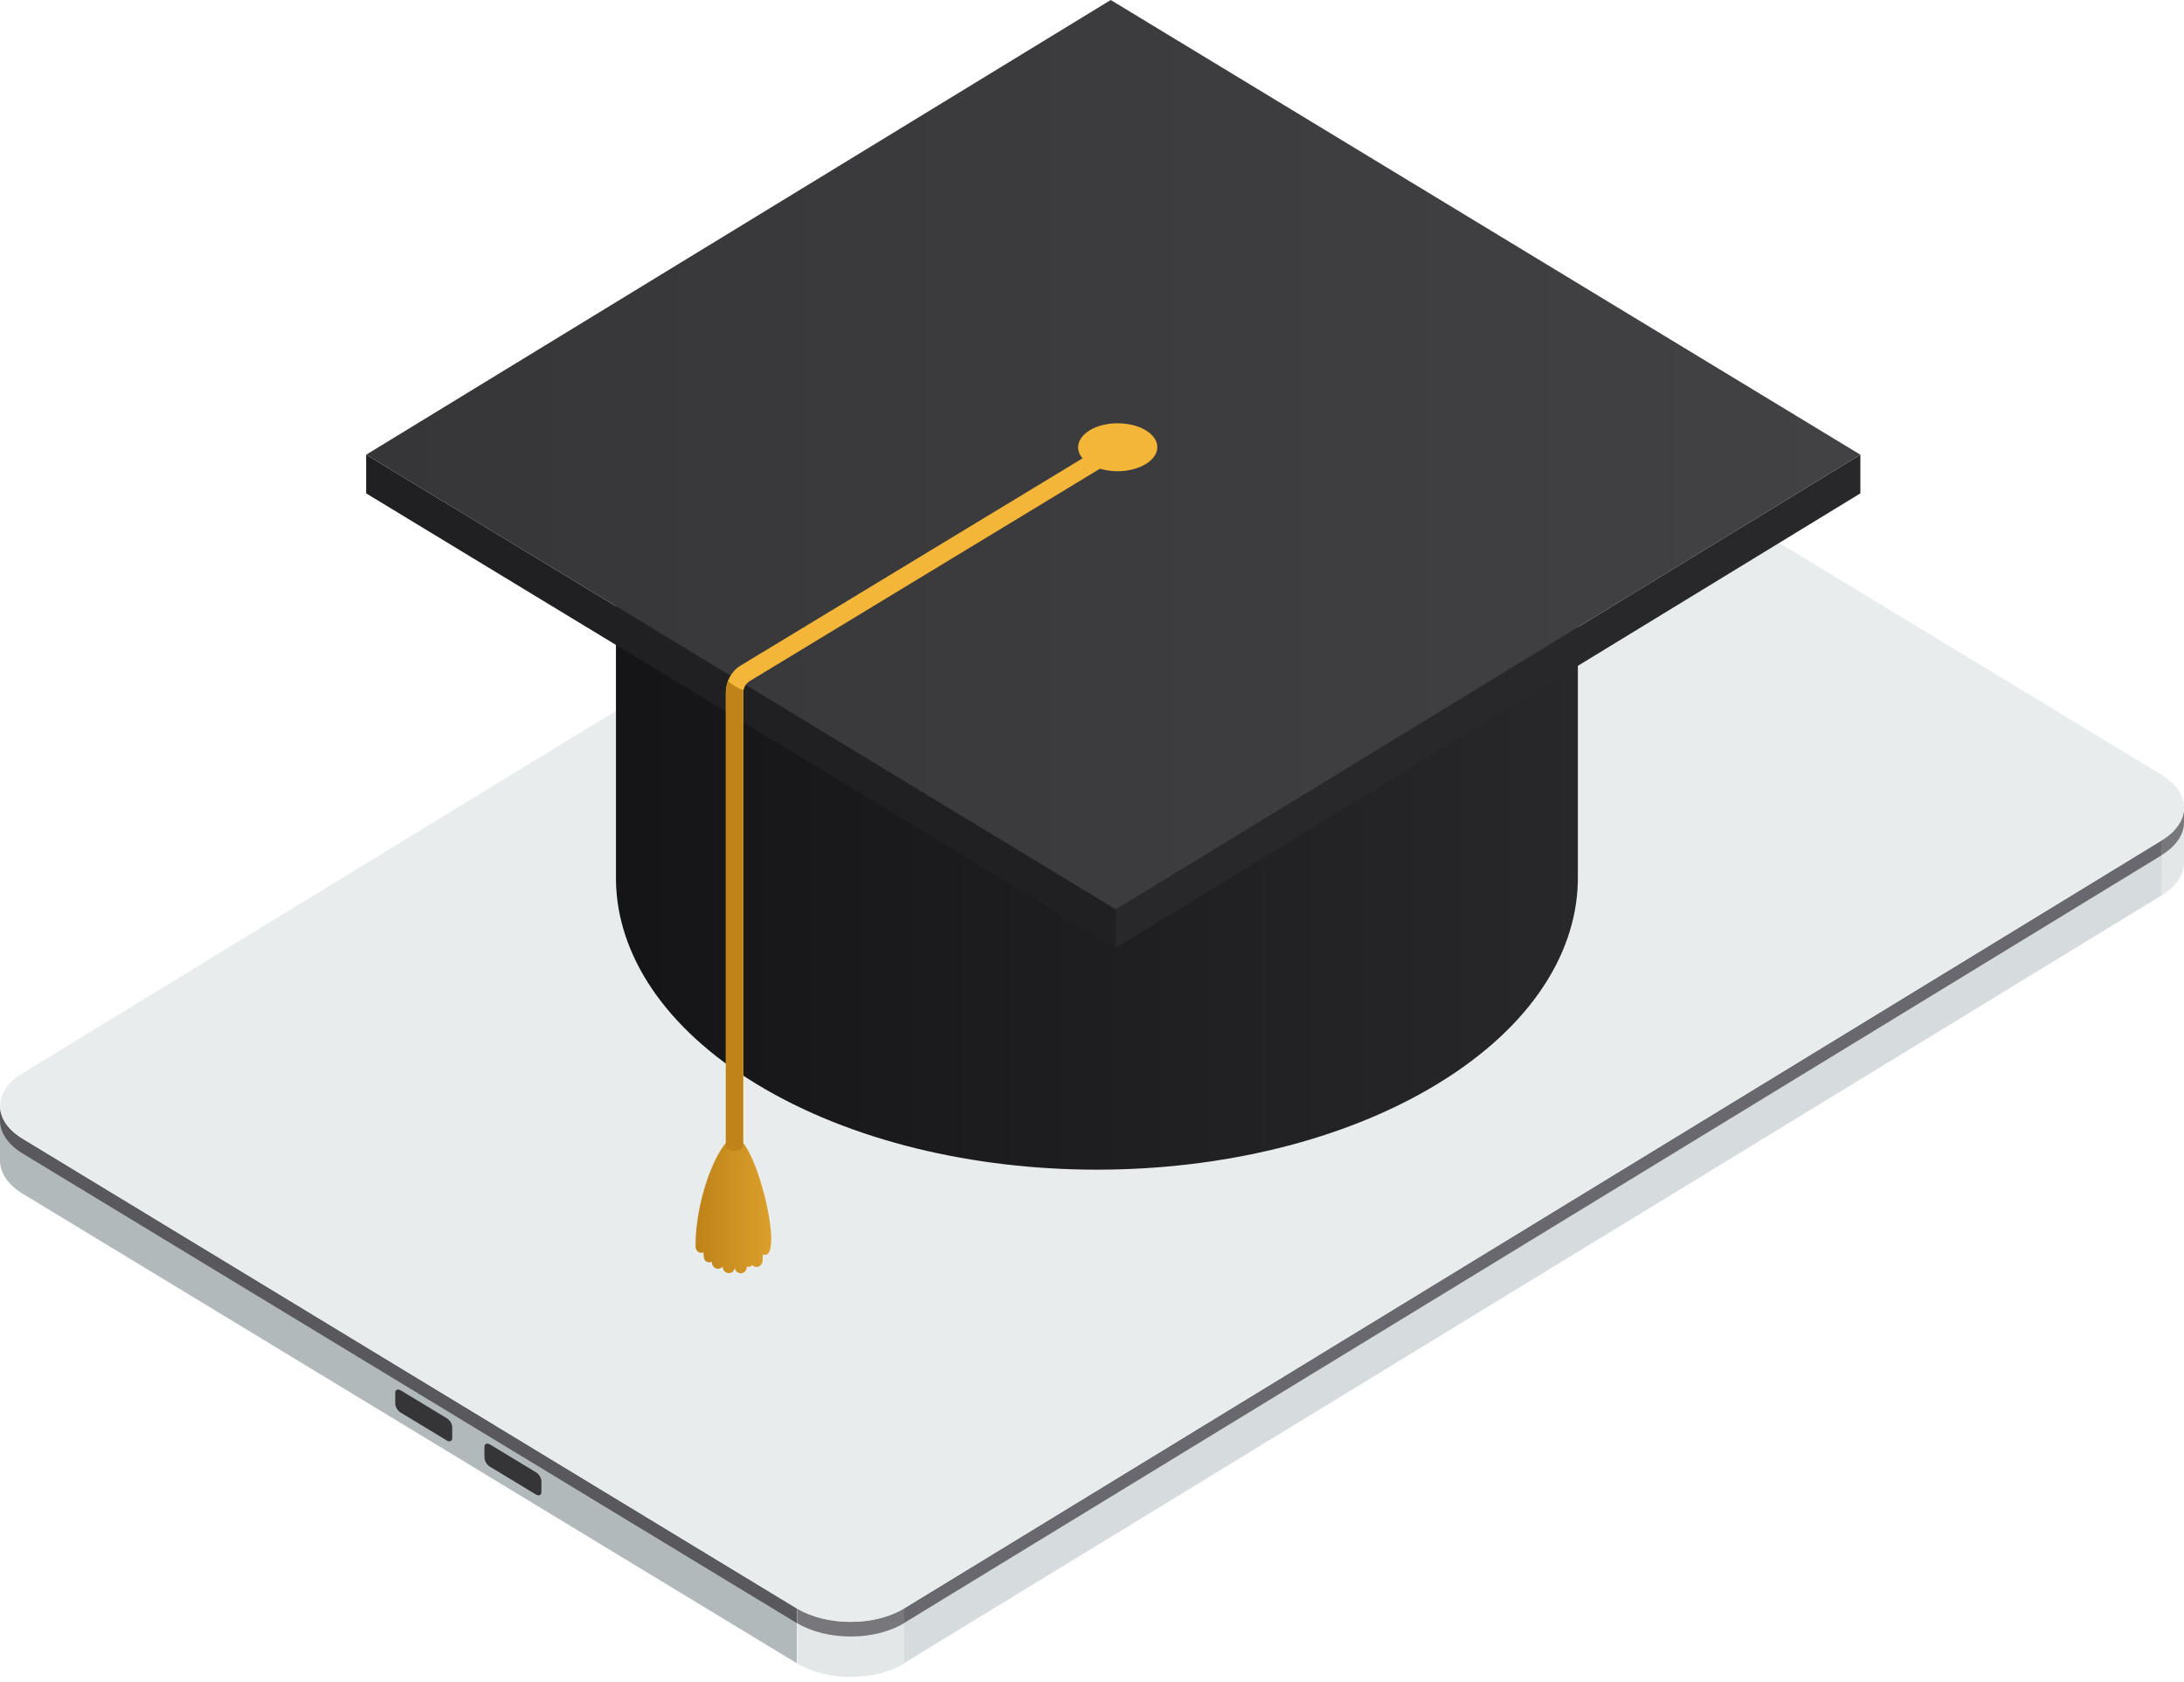 <svg width="200" height="154" viewBox="0 0 200 154" fill="none" xmlns="http://www.w3.org/2000/svg">
<path d="M199.998 74.869V79.009C199.998 80.073 199.315 81.16 197.972 81.969V77.829C199.315 77.02 199.998 75.933 199.998 74.869Z" fill="#E4E7E8"/>
<path d="M197.994 77.828L197.972 81.968L82.782 152.28L82.804 148.163L197.994 77.828Z" fill="#D6DCDD"/>
<path d="M2.048 105.12C0.683 104.288 0 103.201 0 102.114V106.254C0 107.341 0.683 108.428 2.026 109.261L72.962 152.28V148.14L2.048 105.12Z" fill="#B2B9BB"/>
<path d="M82.804 148.164V152.304C80.096 153.946 75.715 153.946 72.985 152.304V148.164C75.715 149.806 80.096 149.806 82.804 148.164Z" fill="#E4E7E8"/>
<path d="M197.95 71.861C200.68 73.503 200.68 76.186 197.972 77.828L82.782 148.163C80.074 149.805 75.692 149.805 72.963 148.163L2.048 105.12C-0.66 103.478 -0.682 100.795 2.048 99.153L117.238 28.818C119.946 27.176 124.327 27.176 127.035 28.818L197.972 71.838L197.95 71.861Z" fill="#E9ECED"/>
<path d="M199.998 73.967V75.308C199.998 76.372 199.315 77.46 197.972 78.269V76.927C199.315 76.118 199.998 75.031 199.998 73.967Z" fill="#77777C"/>
<path d="M197.994 76.927L197.972 78.292L82.782 148.604L82.804 147.262L197.994 76.927Z" fill="#68686E"/>
<path d="M2.048 104.242C0.683 103.41 0 102.323 0 101.235V102.577C0 103.664 0.683 104.751 2.026 105.584L72.962 148.603V147.262L2.048 104.242Z" fill="#58585D"/>
<path d="M82.804 147.262V148.604C80.096 150.246 75.715 150.246 72.985 148.604V147.262C75.715 148.905 80.096 148.905 82.804 147.262Z" fill="#77777C"/>
<path d="M197.95 70.96C200.68 72.602 200.68 75.285 197.972 76.927L82.782 147.262C80.074 148.904 75.692 148.904 72.963 147.262L2.048 104.242C-0.66 102.6 -0.682 99.917 2.048 98.275L117.238 27.94C119.946 26.298 124.327 26.298 127.035 27.94L197.972 70.96H197.95Z" fill="#E9ECED"/>
<path d="M40.906 131.882L36.701 129.338C36.415 129.176 36.195 128.806 36.195 128.505V127.533C36.195 127.233 36.415 127.14 36.701 127.302L40.906 129.846C41.193 130.008 41.413 130.378 41.413 130.679V131.65C41.413 131.951 41.193 132.044 40.906 131.882Z" fill="#353538"/>
<path d="M49.074 136.831L44.869 134.287C44.583 134.125 44.363 133.755 44.363 133.454V132.483C44.363 132.182 44.583 132.09 44.869 132.251L49.074 134.796C49.361 134.958 49.581 135.328 49.581 135.628V136.6C49.581 136.9 49.361 136.993 49.074 136.831Z" fill="#353538"/>
<path d="M113.406 82.293C112.834 81.021 111.755 79.934 110.324 79.055C107.418 77.298 103.081 76.488 98.832 77.182C92.513 78.223 88.77 82.178 90.487 86.017C91.06 87.289 92.139 88.4 93.57 89.255C96.476 91.013 100.813 91.823 105.04 91.129C111.381 90.088 115.102 86.133 113.384 82.27L113.406 82.293ZM104.754 90.458C100.923 91.082 97.026 90.365 94.406 88.77C93.129 87.983 92.139 87.012 91.632 85.855C90.091 82.386 93.46 78.824 99.14 77.899C102.971 77.275 106.868 77.992 109.488 79.587C110.765 80.374 111.755 81.345 112.262 82.502C113.803 85.971 110.434 89.533 104.754 90.458Z" fill="#2B93BC"/>
<path d="M131.592 54.26C114.398 64.691 86.503 64.691 69.308 54.26C60.809 49.102 56.516 42.372 56.406 35.618V80.627C56.516 87.38 60.809 94.111 69.308 99.269C86.503 109.7 114.398 109.7 131.592 99.269C140.289 93.995 144.582 87.057 144.494 80.141V35.132C144.604 42.048 140.289 48.986 131.592 54.26Z" fill="url(#paint0_linear_388_393)"/>
<path d="M170.363 41.632V45.171L102.156 86.803L102.178 83.264L170.363 41.632Z" fill="#28282A"/>
<path d="M102.178 83.264L102.156 86.803L33.531 45.171V41.632L102.178 83.264Z" fill="#202023"/>
<path d="M170.363 41.632L102.178 83.264L33.531 41.632L101.716 0L170.363 41.632Z" fill="url(#paint1_linear_388_393)"/>
<path d="M67.26 112.337C66.82 112.337 66.467 111.967 66.467 111.504V63.396C66.467 62.402 66.974 61.454 67.81 60.945L101.209 40.707C101.583 40.476 102.068 40.614 102.288 41.008C102.508 41.401 102.376 41.91 102.002 42.141L68.625 62.379C68.295 62.587 68.075 62.98 68.075 63.396V111.504C68.075 111.967 67.722 112.337 67.282 112.337H67.26Z" fill="#F4B638"/>
<path d="M67.282 104.219C66.203 103.872 63.693 109.076 63.693 114.118C63.693 114.488 64.024 114.812 64.42 114.673C64.442 115.136 64.442 115.575 64.992 115.575C65.058 115.575 65.08 115.575 65.191 115.529C65.191 116.199 65.895 116.338 66.181 115.945C66.181 116.708 67.172 116.778 67.282 116.084C67.414 116.801 68.405 116.708 68.383 115.968C68.537 116.014 68.691 116.014 68.889 115.829C69.242 116.199 69.814 115.922 69.836 115.436C69.836 115.251 69.836 115.066 69.858 114.858C72.038 115.644 69.065 103.71 67.26 104.219H67.282Z" fill="url(#paint2_linear_388_393)"/>
<path d="M66.688 62.355C66.555 62.679 66.467 63.026 66.467 63.396V104.866C66.467 105.56 68.052 105.514 68.052 104.866V63.396C68.052 63.396 68.052 63.257 68.075 63.188C67.568 63.003 67.084 62.748 66.688 62.355Z" fill="#BF8319"/>
<path d="M101.407 43.066C103.345 43.39 105.326 42.673 105.855 41.516C106.383 40.337 105.216 39.134 103.301 38.833C101.363 38.509 99.382 39.203 98.853 40.383C98.325 41.562 99.492 42.765 101.407 43.066Z" fill="#F4B638"/>
<defs>
<linearGradient id="paint0_linear_388_393" x1="58.234" y1="71.098" x2="145.221" y2="71.098" gradientUnits="userSpaceOnUse">
<stop stop-color="#151517"/>
<stop offset="1" stop-color="#28282A"/>
</linearGradient>
<linearGradient id="paint1_linear_388_393" x1="33.531" y1="41.632" x2="170.363" y2="41.632" gradientUnits="userSpaceOnUse">
<stop stop-color="#363638"/>
<stop offset="1" stop-color="#424245"/>
</linearGradient>
<linearGradient id="paint2_linear_388_393" x1="63.958" y1="110.394" x2="71.994" y2="110.394" gradientUnits="userSpaceOnUse">
<stop stop-color="#BF8319"/>
<stop offset="1" stop-color="#E2A52E"/>
</linearGradient>
</defs>
</svg>
